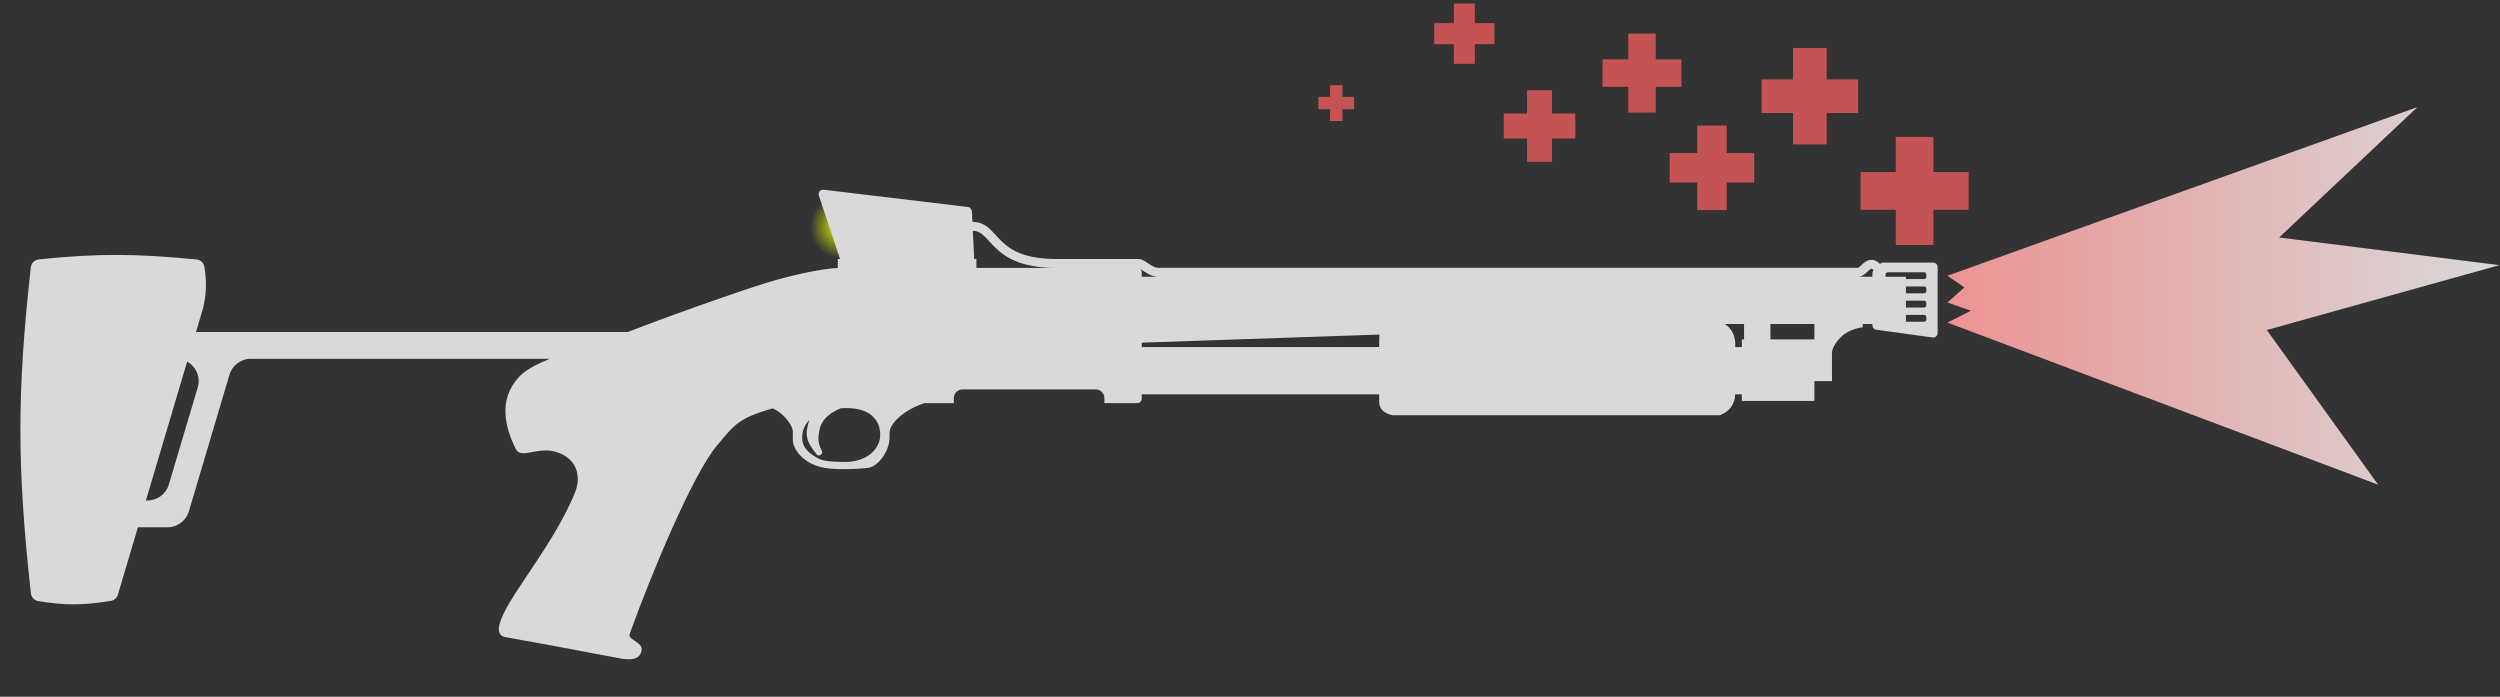 <svg width="61" height="17" viewBox="0 0 61 17" fill="none" xmlns="http://www.w3.org/2000/svg">
<rect x="0" y="0" width="61" height="17" fill="#333333" stroke="none"/>
<circle cx="20.552" cy="5.529" r="0.791" fill="url(#paint0_radial_531_307)"/>
<path fill-rule="evenodd" clip-rule="evenodd" d="M20.442 6.32H20.497L19.981 4.775C19.953 4.698 20.015 4.619 20.096 4.629L23.619 5.051C23.674 5.058 23.71 5.105 23.715 5.16L23.727 5.413C23.91 5.413 24.037 5.485 24.145 5.582C24.197 5.629 24.25 5.687 24.298 5.739C24.346 5.791 24.394 5.844 24.448 5.896C24.664 6.102 25.001 6.32 25.782 6.32H27.773C27.833 6.32 27.886 6.345 27.925 6.368C27.955 6.385 27.987 6.406 28.016 6.426C28.026 6.433 28.035 6.439 28.044 6.445C28.124 6.498 28.191 6.534 28.262 6.534H45.337C45.339 6.533 45.349 6.53 45.372 6.511C45.386 6.499 45.401 6.485 45.418 6.469C45.434 6.454 45.454 6.435 45.475 6.418C45.515 6.385 45.575 6.344 45.651 6.34C45.733 6.336 45.807 6.374 45.872 6.439C45.893 6.419 45.92 6.407 45.949 6.407H47.169C47.23 6.407 47.278 6.456 47.278 6.516V8.125C47.278 8.192 47.22 8.243 47.154 8.234L45.78 8.045C45.726 8.038 45.686 7.992 45.686 7.937V7.905L45.451 7.905V7.986C45.451 7.986 45.129 8.013 44.915 8.227C44.7 8.442 44.7 8.603 44.7 8.603V9.3H44.271L44.271 9.783H42.501L42.501 9.622H42.34C42.331 9.851 42.21 10.041 41.965 10.131H33.973C33.779 10.085 33.652 9.984 33.652 9.809V9.622H27.859L27.859 9.729C27.859 9.788 27.811 9.836 27.752 9.836H26.947V9.716C26.947 9.597 26.851 9.501 26.733 9.501H23.488C23.369 9.501 23.273 9.597 23.273 9.716V9.836H22.56C22.047 10.002 21.705 10.338 21.705 10.56V10.668C21.705 10.973 21.489 11.298 21.265 11.393C21.232 11.406 21.2 11.415 21.168 11.418C20.902 11.447 20.537 11.46 20.252 11.433C20.212 11.429 20.173 11.424 20.136 11.418C19.613 11.338 19.345 10.963 19.345 10.735V10.534C19.345 10.363 19.083 10.049 18.848 9.965C18.062 10.189 17.917 10.364 17.594 10.751L17.608 10.735C17.575 10.774 17.527 10.831 17.491 10.875C16.915 11.554 15.894 13.99 15.363 15.472C15.339 15.538 15.41 15.585 15.488 15.637C15.58 15.698 15.682 15.766 15.655 15.879C15.607 16.09 15.404 16.116 15.132 16.065C14.845 16.011 14.584 15.962 14.337 15.915C13.647 15.785 13.057 15.674 12.33 15.545C12.182 15.518 12.146 15.405 12.188 15.231C12.259 14.942 12.545 14.514 12.886 14.005C13.278 13.42 13.742 12.728 14.031 12.016C14.154 11.716 14.149 11.256 13.646 11.053C13.395 10.951 13.164 10.996 12.979 11.031C12.794 11.067 12.655 11.094 12.586 10.956C12.335 10.453 12.134 9.754 12.675 9.185C12.83 9.024 13.101 8.881 13.414 8.754L6.122 8.754C5.881 8.754 5.668 8.913 5.599 9.144L4.609 12.476C4.54 12.707 4.327 12.866 4.086 12.866H3.365L2.876 14.51C2.853 14.589 2.786 14.649 2.704 14.662C2.019 14.772 1.587 14.773 0.933 14.667C0.837 14.651 0.764 14.572 0.754 14.476C0.415 11.398 0.41 9.596 0.752 6.522C0.763 6.42 0.844 6.339 0.946 6.329C2.42 6.178 3.318 6.189 4.796 6.331C4.892 6.34 4.972 6.413 4.987 6.509C5.045 6.886 5.039 7.151 4.959 7.504L4.782 8.1L15.324 8.1C16.188 7.76 17.754 7.201 18.661 6.913C19.361 6.697 20.081 6.553 20.442 6.539V6.32ZM46.504 6.81V6.752H46.007V6.698C46.007 6.668 46.031 6.643 46.061 6.643H46.947C46.978 6.643 47.002 6.668 47.002 6.698V6.755C47.002 6.786 46.978 6.81 46.947 6.81H46.504ZM46.504 7.157V6.99H46.947C46.978 6.99 47.002 7.014 47.002 7.044V7.102C47.002 7.132 46.978 7.157 46.947 7.157H46.504ZM46.504 7.503V7.336H46.947C46.978 7.336 47.002 7.361 47.002 7.391V7.449C47.002 7.479 46.978 7.503 46.947 7.503H46.504ZM46.504 7.85V7.683H46.947C46.978 7.683 47.002 7.707 47.002 7.738V7.795C47.002 7.826 46.978 7.85 46.947 7.85H46.504ZM23.824 6.32H23.77L23.737 5.631C23.846 5.634 23.922 5.675 24 5.745C24.042 5.783 24.089 5.834 24.138 5.888C24.185 5.939 24.237 5.997 24.298 6.054C24.555 6.299 24.941 6.533 25.757 6.538H23.824V6.32ZM3.56 12.211L4.567 8.823C4.78 8.942 4.9 9.199 4.824 9.455L4.12 11.822C4.052 12.053 3.839 12.211 3.598 12.211H3.56ZM44.271 7.905L44.271 8.281H43.198V7.905L44.271 7.905ZM42.555 7.905V8.281H42.501L42.501 8.469H42.34V8.388C42.34 8.172 42.236 7.999 42.083 7.905H42.555ZM33.659 8.163L27.859 8.361V8.469H33.652V8.308C33.652 8.253 33.654 8.205 33.659 8.163ZM20.592 11.271C20.627 11.272 20.661 11.271 20.695 11.27C21.194 11.242 21.477 10.928 21.477 10.614C21.477 10.426 21.423 10.265 21.262 10.131C21.139 10.029 20.947 9.957 20.645 9.957C20.602 9.957 20.561 9.958 20.521 9.96C20.152 10.107 20.022 10.314 19.988 10.52C19.962 10.681 19.948 10.802 20.055 11.003C20.096 11.078 19.975 11.146 19.935 11.097C19.796 10.927 19.721 10.813 19.693 10.668C19.669 10.542 19.694 10.416 19.747 10.252C19.642 10.358 19.578 10.492 19.573 10.668C19.566 10.896 19.707 11.043 19.948 11.177C19.967 11.188 19.987 11.197 20.007 11.205C20.151 11.262 20.334 11.266 20.528 11.27C20.549 11.27 20.57 11.27 20.592 11.271ZM27.859 6.645L27.859 6.752L28.262 6.752C28.12 6.752 28.004 6.681 27.923 6.627C27.91 6.618 27.898 6.61 27.887 6.602C27.86 6.584 27.839 6.569 27.817 6.557C27.803 6.549 27.792 6.544 27.784 6.541C27.776 6.538 27.773 6.538 27.773 6.538H27.756C27.813 6.54 27.859 6.587 27.859 6.645ZM45.338 6.752C45.416 6.752 45.475 6.708 45.512 6.678C45.53 6.663 45.552 6.643 45.567 6.628C45.584 6.612 45.599 6.599 45.613 6.587C45.643 6.562 45.657 6.559 45.663 6.558C45.663 6.558 45.68 6.556 45.718 6.594C45.697 6.614 45.686 6.642 45.686 6.671V6.752L45.338 6.752Z" fill="#D9D9D9"/>
<path d="M58.985 2.613L47.517 6.728L47.931 7.013L47.517 7.381L48.09 7.581L47.517 7.871L58.026 11.826L55.31 8.052L60.983 6.47L55.611 5.795L58.985 2.613Z" fill="url(#paint1_linear_531_307)"/>
<path d="M46.257 3.34H47.176V4.199H48.035V5.118H47.176V5.978H46.257V5.118H45.398V4.199H46.257V3.34Z" fill="#C65353"/>
<path d="M44.571 3.524H43.751V2.758H42.984V1.938H43.751V1.171H44.571V1.938H45.338V2.758H44.571V3.524Z" fill="#C65353"/>
<path d="M42.131 5.126H41.413V4.454H40.741V3.736H41.413V3.064H42.131V3.736H42.803V4.454H42.131V5.126Z" fill="#C65353"/>
<path d="M39.729 0.821H40.4V1.449H41.027V2.119H40.4V2.747H39.729V2.119H39.101V1.449H39.729V0.821Z" fill="#C65353"/>
<path d="M37.26 2.202H37.869V2.771H38.438V3.38H37.869V3.949H37.26V3.38H36.691V2.771H37.26V2.202Z" fill="#C65353"/>
<path d="M35.474 0.087H35.986V0.565H36.465V1.077H35.986V1.556H35.474V1.077H34.995V0.565H35.474V0.087Z" fill="#C65353"/>
<path d="M32.453 2.078H32.757V2.363H33.041V2.667H32.757V2.952H32.453V2.667H32.168V2.363H32.453V2.078Z" fill="#C65353"/>
<defs>
<radialGradient id="paint0_radial_531_307" cx="0" cy="0" r="1" gradientUnits="userSpaceOnUse" gradientTransform="translate(20.552 5.529) rotate(90) scale(0.791)">
<stop stop-color="#F2FF00"/>
<stop offset="1" stop-color="#F2FF00" stop-opacity="0"/>
</radialGradient>
<linearGradient id="paint1_linear_531_307" x1="47.517" y1="7.22" x2="60.983" y2="7.22" gradientUnits="userSpaceOnUse">
<stop stop-color="#EC9393"/>
<stop offset="1" stop-color="#D9D9D9"/>
</linearGradient>
</defs>
</svg>
